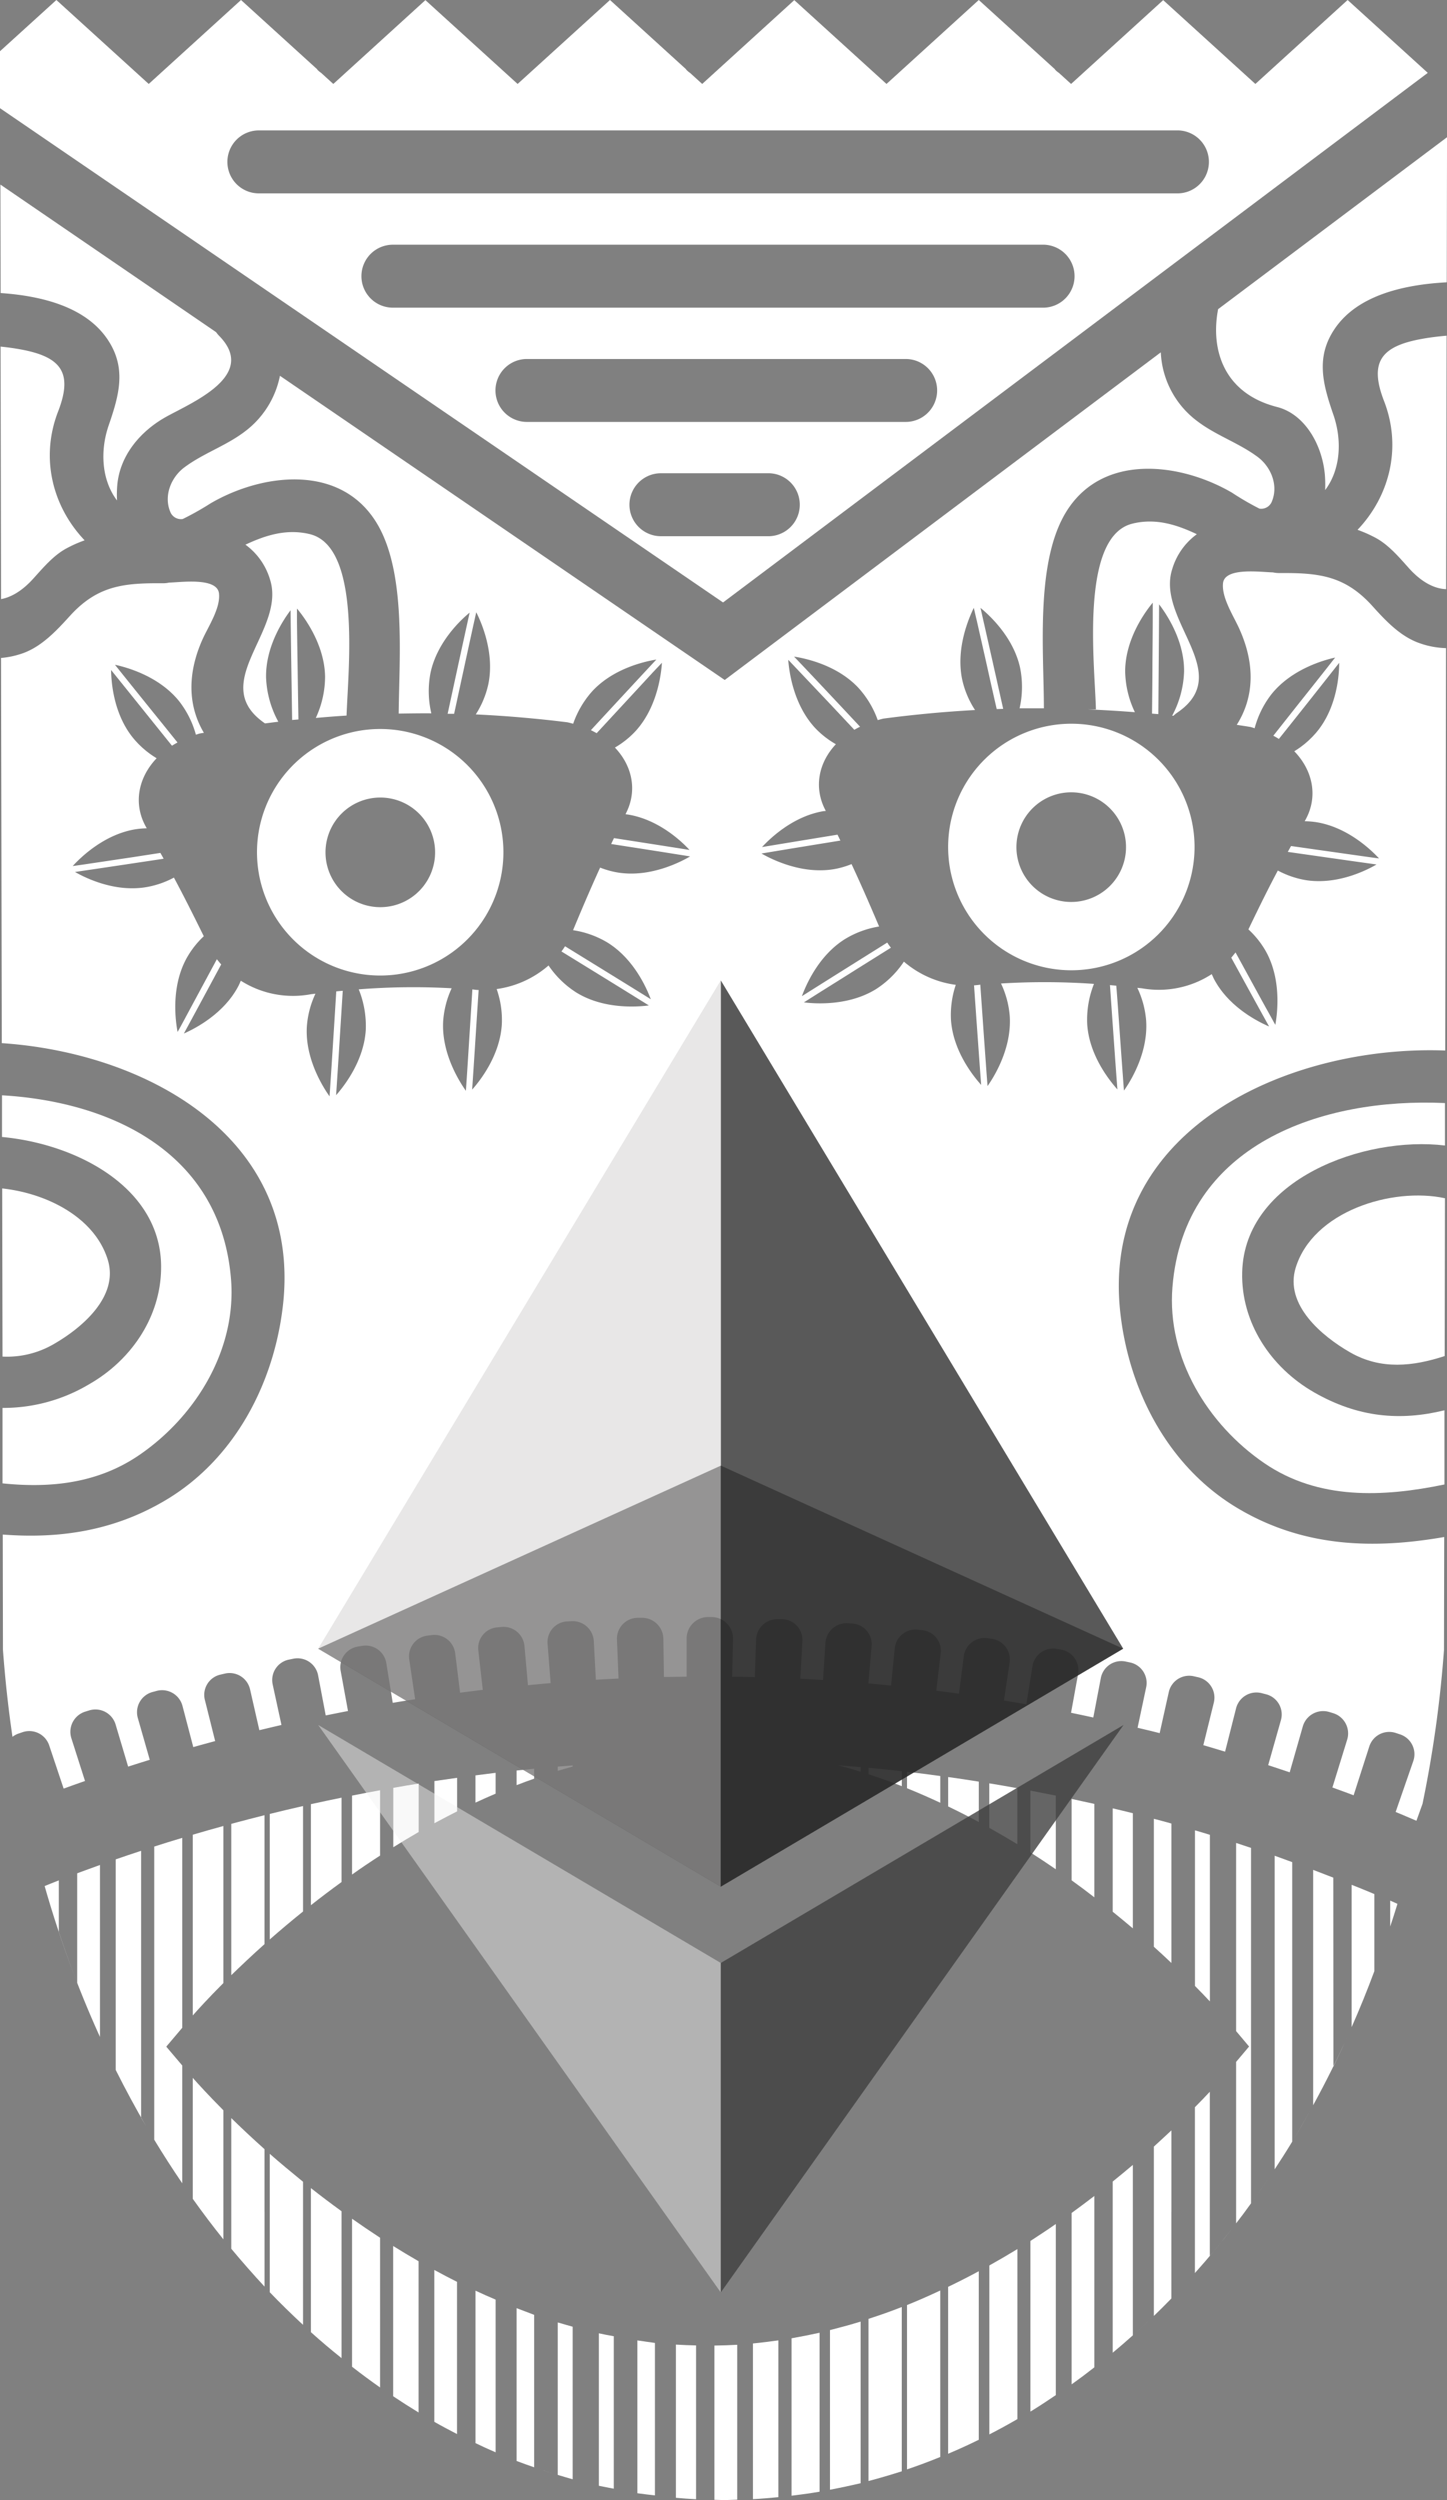 <svg xmlns="http://www.w3.org/2000/svg" xmlns:xlink="http://www.w3.org/1999/xlink" viewBox="0 0 446.28 770.66"><rect x="0" y="0" width="446.28" height="770.66" fill="#808080" stroke="none"/><defs><style>.cls-1{fill:none;}.cls-2{fill:#fff;}.cls-3{opacity:0.6;}.cls-4{clip-path:url(#clip-path);}.cls-5{fill:#010101;}.cls-6{opacity:0.45;}.cls-7{clip-path:url(#clip-path-2);}.cls-8{fill:#cccaca;}.cls-9{opacity:0.8;}.cls-10{clip-path:url(#clip-path-3);}.cls-11{fill:#303030;}.cls-12{clip-path:url(#clip-path-4);}.cls-13{fill:#f2f2f2;}.cls-14{clip-path:url(#clip-path-5);}.cls-15{fill:#3f3f3f;}</style><clipPath id="clip-path" transform="translate(-171.87 -14.21)"><rect class="cls-1" x="270.04" y="465.96" width="248.25" height="129.81"/></clipPath><clipPath id="clip-path-2" transform="translate(-171.87 -14.21)"><rect class="cls-1" x="270.04" y="316.44" width="124.15" height="279.33"/></clipPath><clipPath id="clip-path-3" transform="translate(-171.87 -14.21)"><rect class="cls-1" x="394.19" y="316.44" width="124.15" height="279.33"/></clipPath><clipPath id="clip-path-4" transform="translate(-171.87 -14.21)"><rect class="cls-1" x="270.04" y="545.94" width="124.15" height="174.9"/></clipPath><clipPath id="clip-path-5" transform="translate(-171.87 -14.21)"><rect class="cls-1" x="394.19" y="545.94" width="124.2" height="174.9"/></clipPath></defs><title>logo</title><g id="objects"><path class="cls-2" d="M565.72,139.66c8.67,2.21,14,11.8,14.77,21a38,38,0,0,1,.08,4.62c4.81-6.39,5.23-15.39,2.56-23.16-3.27-9.48-5.61-17.87.52-26.75,7.06-10.19,21.19-13.42,34.42-14.14l.09-44.72-70.6,53C545.17,121.9,549.23,135.45,565.72,139.66Z" transform="translate(-171.87 -14.21)"/><path class="cls-2" d="M612.22,36.67,587.5,14.21,559.05,40.09,530.62,14.25,502.21,40.09l-3.74-3.4a6.46,6.46,0,0,1-1.18-1c-.06-.07-.1-.16-.17-.23L473.74,14.21,445.28,40.09,416.84,14.25l-28.4,25.84-3.74-3.4a6.08,6.08,0,0,1-1.17-1c-.07-.07-.11-.16-.17-.23L360,14.21,331.51,40.09,303.07,14.25l-28.4,25.84-3.74-3.4a6.46,6.46,0,0,1-1.18-1c-.06-.07-.1-.16-.17-.23L246.2,14.21,217.74,40.09,189.26,14.21,171.87,30l0,17.56,223,152.36ZM242,64.12a9.7,9.7,0,0,1,9.7-9.71H535.32a9.71,9.71,0,0,1,0,19.41H251.7A9.7,9.7,0,0,1,242,64.12Zm41.34,35.23a9.7,9.7,0,0,1,9.7-9.71H493.26a9.71,9.71,0,1,1,0,19.41H293A9.7,9.7,0,0,1,283.34,99.35Zm41.34,35.22a9.7,9.7,0,0,1,9.7-9.7H451.2a9.7,9.7,0,1,1,0,19.4H334.38A9.7,9.7,0,0,1,324.68,134.57ZM366,169.79a9.71,9.71,0,0,1,9.71-9.7h33.43a9.71,9.71,0,0,1,0,19.41H375.72A9.71,9.71,0,0,1,366,169.79Z" transform="translate(-171.87 -14.21)"/><path class="cls-2" d="M192.14,183.38a38.81,38.81,0,0,1,5.83-2.61c-9.87-10.36-13.76-25.35-8.17-39.74,4.65-12,.87-16.85-11.61-19.12-2-.37-4.09-.65-6.14-.86l.15,77.84c3.29-.61,6.64-2.69,9.83-6.2C185,189.42,188.21,185.56,192.14,183.38Z" transform="translate(-171.87 -14.21)"/><path class="cls-2" d="M533.41,189.62A20.53,20.53,0,0,1,541,178.88c-6.23-2.94-12.65-5-19.77-3.28-16.4,3.87-11.7,43.37-11.36,57.28h-2.49q7.26.3,14.51.87a30.16,30.16,0,0,1-3-12.76c.1-10,6.28-18.32,8.51-21,0,1.13,0,2.52,0,4.15,0,4.06-.06,9.42-.1,14.76,0,5.65-.09,11.24-.12,15.29l1.94.15c.07-9.15.21-26.56.23-33.84,2.4,3.14,7.8,11.23,7.71,20.69a30.76,30.76,0,0,1-3.68,13.65l.42,0a7.89,7.89,0,0,1,1.07-.89C553,221.66,528.32,205.42,533.41,189.62Z" transform="translate(-171.87 -14.21)"/><path class="cls-2" d="M253.61,237.21c1.37-.18,2.74-.36,4.1-.52a30.8,30.8,0,0,1-3.78-13.63c-.17-9.46,5.17-17.59,7.56-20.74.06,7.27.34,24.69.48,33.84.64-.07,1.29-.11,1.94-.17-.07-4.05-.16-9.64-.24-15.29-.08-5.34-.16-10.7-.21-14.76,0-1.63,0-3,0-4.14,2.24,2.66,8.49,11,8.67,20.94a30.34,30.34,0,0,1-2.86,12.78c3.16-.28,6.31-.53,9.48-.73.56-14.93,4.5-52.2-11.41-55.95-7.11-1.68-13.53.34-19.77,3.27a20.47,20.47,0,0,1,7.58,10.74C260.2,208.65,235.58,224.88,253.61,237.21Z" transform="translate(-171.87 -14.21)"/><path class="cls-2" d="M204.87,118.58c6.13,8.87,3.8,17.26.52,26.75-2.67,7.76-2.25,16.77,2.57,23.15a35.83,35.83,0,0,1,.07-4.61c.76-9.17,7-16.57,14.77-21,7.95-4.49,28.7-12.75,16.72-25.07a9.62,9.62,0,0,1-1-1.2L172,71.11l.07,33.43C184.78,105.42,198.09,108.78,204.87,118.58Z" transform="translate(-171.87 -14.21)"/><path class="cls-2" d="M205.11,402.55c-4-13-18.61-20.47-32.56-22l.1,51.84a28.7,28.7,0,0,0,15.66-3.78C196.85,423.75,208.64,414,205.11,402.55Z" transform="translate(-171.87 -14.21)"/><path class="cls-2" d="M598.72,137.8c5.59,14.39,1.7,29.37-8.16,39.73a40.81,40.81,0,0,1,5.83,2.61c3.92,2.19,7.13,6,10.1,9.31,3.7,4.08,7.61,6.23,11.39,6.38l.15-78.14c-2.57.23-5.14.52-7.7,1C597.85,120.94,594.08,125.81,598.72,137.8Z" transform="translate(-171.87 -14.21)"/><path class="cls-2" d="M533.47,411c-1.76,21.76,10.91,42.35,28.37,54.26,16.65,11.36,36.51,10.48,55.52,6.55l0-22.87c-13.67,3.35-26.63,2.24-40.2-5.53-13.37-7.66-22.55-21.49-22.18-37,.68-28.74,37.72-42.11,62.54-39.09l0-13.09C579.58,352.47,537,366.9,533.47,411Z" transform="translate(-171.87 -14.21)"/><path class="cls-2" d="M571.48,405c-3.53,11.48,8.26,21.2,16.8,26.09,9.61,5.49,19.5,4.27,29.15,1.13l.09-48.65C601.18,380.07,576.83,387.58,571.48,405Z" transform="translate(-171.87 -14.21)"/><path class="cls-2" d="M214.75,462.78c17.46-11.91,30.13-32.5,28.37-54.25-3.15-38.9-36.67-54.69-70.63-56.69l0,12.85c22.88,2.11,48.49,15.37,49.06,39.22.36,15.53-8.82,29.37-22.19,37a51.72,51.72,0,0,1-26.71,7.3l0,23.25C187.4,473,202,471.47,214.75,462.78Z" transform="translate(-171.87 -14.21)"/><path class="cls-2" d="M477,712.55v52.08c2.92-1.49,5.79-3.07,8.65-4.72V707.5Q481.42,710.08,477,712.55Z" transform="translate(-171.87 -14.21)"/><path class="cls-2" d="M509.38,696.05v-4.92c-2.27,1.74-4.59,3.49-7,5.23V749.2q3.56-2.54,7-5.24V696.05Z" transform="translate(-171.87 -14.21)"/><path class="cls-2" d="M489.67,705v52.6c2.64-1.61,5.24-3.34,7.83-5.08V699.77C495,701.52,492.35,703.25,489.67,705Z" transform="translate(-171.87 -14.21)"/><path class="cls-2" d="M464.29,719.14v51.45c3.18-1.34,6.34-2.78,9.45-4.31V714.33Q469.12,716.82,464.29,719.14Z" transform="translate(-171.87 -14.21)"/><path class="cls-2" d="M527.72,728.11c-2.11,2-4.24,4-6.4,5.94Q524.56,731.14,527.72,728.11Z" transform="translate(-171.87 -14.21)"/><path class="cls-2" d="M521.26,696.05v-14.5c-2,1.68-4.06,3.4-6.21,5.13v9.37h0v43.4c2.09-1.74,4.17-3.53,6.21-5.36v-38Z" transform="translate(-171.87 -14.21)"/><path class="cls-2" d="M265.33,570.93q-5.25,1.19-10.26,2.43v38.7c3.15-2.77,6.59-5.67,10.26-8.62Z" transform="translate(-171.87 -14.21)"/><path class="cls-2" d="M600.53,608.37c-1.38,4.22-2.87,8.38-4.4,12.5C597.66,616.75,599.15,612.59,600.53,608.37Z" transform="translate(-171.87 -14.21)"/><path class="cls-2" d="M583.08,593c-2.07-.81-4.15-1.61-6.21-2.39v72.55q6-10.95,11.25-22.64c-1.62,3.63-3.29,7.21-5,10.74Z" transform="translate(-171.87 -14.21)"/><path class="cls-2" d="M576.41,664c-1.85,3.35-3.75,6.67-5.71,9.91C572.67,670.63,574.56,667.31,576.41,664Z" transform="translate(-171.87 -14.21)"/><path class="cls-2" d="M588.74,595.21v43.87q3.74-8.46,7-17.24V598.06C593.42,597.08,591.09,596.14,588.74,595.21Z" transform="translate(-171.87 -14.21)"/><path class="cls-2" d="M540.08,715.31q-3.41,3.78-6.93,7.4Q536.67,719.09,540.08,715.31Z" transform="translate(-171.87 -14.21)"/><path class="cls-2" d="M563.7,684.82c-1.73,2.58-3.49,5.14-5.29,7.65Q561.11,688.71,563.7,684.82Z" transform="translate(-171.87 -14.21)"/><path class="cls-2" d="M553.11,582.31v58l4,4.75-4,4.74v46.21h0v3.56q2.34-3,4.6-6.17V583.84C556.18,583.33,554.64,582.8,553.11,582.31Z" transform="translate(-171.87 -14.21)"/><path class="cls-2" d="M533.15,696.05V670.91c-1.69,1.59-3.51,3.26-5.41,5v52.2c1.82-1.75,3.62-3.55,5.4-5.38V696.05Z" transform="translate(-171.87 -14.21)"/><path class="cls-2" d="M545,696.05h0V659c-1.3,1.39-2.83,3-4.6,4.77v32.25h0v18.87q6.11-6.81,11.81-14.16c-2.36,3-4.75,6-7.21,8.9Z" transform="translate(-171.87 -14.21)"/><path class="cls-2" d="M565,586.25v96.66c1.84-2.8,3.66-5.64,5.41-8.53V588.22C568.59,587.57,566.78,586.88,565,586.25Z" transform="translate(-171.87 -14.21)"/><path class="cls-2" d="M451.61,724.75v50.66q5.17-1.75,10.25-3.82V720.27C458.51,721.84,455.1,723.35,451.61,724.75Z" transform="translate(-171.87 -14.21)"/><path class="cls-2" d="M416,735v48.53c2.89-.36,5.78-.75,8.64-1.24v-49Q420.34,734.23,416,735Z" transform="translate(-171.87 -14.21)"/><path class="cls-2" d="M540.42,626.39c1.77,1.78,3.3,3.38,4.6,4.77V579.8c-1.53-.47-3.07-.94-4.6-1.38Z" transform="translate(-171.87 -14.21)"/><path class="cls-2" d="M392.21,737.24v47.54c1,0,1.88.09,2.83.09,1.41,0,2.8-.1,4.2-.13V737C396.91,737.14,394.57,737.21,392.21,737.24Z" transform="translate(-171.87 -14.21)"/><path class="cls-2" d="M533.15,576.32c-1.81-.5-3.61-1-5.41-1.46v39.45c1.9,1.71,3.72,3.38,5.41,5Z" transform="translate(-171.87 -14.21)"/><path class="cls-2" d="M427.85,732.47v49.21c3.17-.6,6.33-1.28,9.45-2V729.85C434.2,730.81,431,731.67,427.85,732.47Z" transform="translate(-171.87 -14.21)"/><path class="cls-2" d="M240.77,577.08c-3.24.89-6.4,1.79-9.45,2.69v55.72c1.58-1.8,4.79-5.34,9.45-10Z" transform="translate(-171.87 -14.21)"/><path class="cls-2" d="M439.73,729v50q5.17-1.37,10.26-3V725.36C446.63,726.68,443.2,727.9,439.73,729Z" transform="translate(-171.87 -14.21)"/><path class="cls-2" d="M404.09,736.59v48c2.62-.14,5.23-.37,7.84-.62V735.64C409.34,736,406.72,736.34,404.09,736.59Z" transform="translate(-171.87 -14.21)"/><path class="cls-2" d="M600.63,608.08c.76-2.31,1.53-4.62,2.24-7l-2.24-1Z" transform="translate(-171.87 -14.21)"/><path class="cls-2" d="M461.87,561.67c-3.44-.46-6.86-.91-10.26-1.3v5.08c3.49,1.4,6.9,2.91,10.26,4.47Z" transform="translate(-171.87 -14.21)"/><path class="cls-2" d="M437.3,558.93c-2.3-.2-4.61-.39-6.9-.56,2.32.62,4.63,1.27,6.9,2Z" transform="translate(-171.87 -14.21)"/><path class="cls-2" d="M485.63,565.43q-4.35-.79-8.65-1.5v13.72q4.42,2.48,8.65,5.05Z" transform="translate(-171.87 -14.21)"/><path class="cls-2" d="M450,560.2c-3.44-.38-6.86-.76-10.26-1.07v2c3.47,1.14,6.9,2.36,10.26,3.68Z" transform="translate(-171.87 -14.21)"/><path class="cls-2" d="M509.38,570.27c-2.35-.54-4.68-1-7-1.53v25.09c2.44,1.75,4.76,3.49,7,5.24Z" transform="translate(-171.87 -14.21)"/><path class="cls-2" d="M497.5,567.71c-2.62-.54-5.22-1-7.83-1.54v19.06c2.68,1.71,5.3,3.45,7.83,5.19Z" transform="translate(-171.87 -14.21)"/><path class="cls-2" d="M521.26,573.14c-2.07-.53-4.14-1-6.21-1.5v31.87c2.15,1.74,4.24,3.46,6.21,5.13Z" transform="translate(-171.87 -14.21)"/><path class="cls-2" d="M473.75,563.41c-3.17-.5-6.32-1-9.45-1.42v9.07c3.21,1.54,6.37,3.15,9.45,4.81Z" transform="translate(-171.87 -14.21)"/><path class="cls-2" d="M348.49,558.41c-1.54.12-3.08.23-4.6.36v1.32c1.52-.47,3.06-.9,4.6-1.33Z" transform="translate(-171.87 -14.21)"/><path class="cls-2" d="M253.45,573.75q-5.26,1.32-10.25,2.67v46.65c3-2.9,6.39-6.13,10.25-9.57Z" transform="translate(-171.87 -14.21)"/><path class="cls-2" d="M301,564c-2.64.43-5.26.86-7.83,1.32v18.31c2.55-1.59,5.15-3.16,7.83-4.7Z" transform="translate(-171.87 -14.21)"/><path class="cls-2" d="M289.09,566.06q-4.38.8-8.64,1.65v24.34c2.79-2,5.66-3.92,8.64-5.85Z" transform="translate(-171.87 -14.21)"/><path class="cls-2" d="M336.61,559.42l-5.41.56v4.51c1.79-.69,3.59-1.37,5.41-2Z" transform="translate(-171.87 -14.21)"/><path class="cls-2" d="M324.73,560.69c-2.1.25-4.15.52-6.22.79v8.4q3.08-1.43,6.22-2.77Z" transform="translate(-171.87 -14.21)"/><path class="cls-2" d="M312.85,562.23c-2.36.33-4.71.66-7,1v13q3.46-1.87,7-3.66Z" transform="translate(-171.87 -14.21)"/><path class="cls-2" d="M277.21,568.35c-3.21.65-6.36,1.33-9.45,2V601.5c3-2.37,6.16-4.76,9.45-7.14Z" transform="translate(-171.87 -14.21)"/><path class="cls-2" d="M553.67,479.17c-21.29-12.62-33.42-35.87-36.22-59.8-6.69-57.32,52.29-83.13,100.16-81.33L617.85,214a26.4,26.4,0,0,1-8.11-1.51c-6-2.07-10.57-7-14.69-11.57-8.5-9.36-16.62-10.15-28.58-10.06a9.35,9.35,0,0,1-2-.21c-3.73-.08-15-1.69-15.41,3.43-.4,4.47,3.26,10,5,13.88,4.93,10.83,4.69,21.09-.75,29.68,1.44.24,2.9.43,4.34.69.4.11.78.25,1.17.37A29.35,29.35,0,0,1,564,228.22c6.23-7.79,16.24-10.56,19.65-11.31l-2.56,3.26c-2.52,3.19-5.85,7.39-9.18,11.57L564.59,241c.58.31,1.15.63,1.7,1,6-7.48,14.69-18.49,18.61-23.47,0,4-.77,13.65-6.67,21a28.06,28.06,0,0,1-7.18,6.26c5.81,6,7.38,14.09,3.42,21.19-.08.13-.14.25-.21.38a25.49,25.49,0,0,1,3.24.24c9.87,1.43,17.33,8.67,19.69,11.23l-4.11-.56-14.61-2.07-8.42-1.2-1,1.81c9.31,1.33,21.58,3.08,27.37,3.88-3.43,2-12.17,6.23-21.53,4.87a28,28,0,0,1-8.91-3c-3,5.62-5.68,11.07-9.08,18.14a27.93,27.93,0,0,1,5.48,6.93c4.78,8.76,3.45,19.07,2.82,22.5l-2-3.63c-2-3.55-4.54-8.25-7.11-12.93l-3.16-5.77c-.43.55-.86,1.1-1.32,1.62,4.22,7.71,9.16,16.7,11.67,21.21-3.64-1.57-12.29-6-16.82-14.31-.33-.6-.59-1.22-.87-1.83A29.9,29.9,0,0,1,524,318.85l-1.36-.14a28.79,28.79,0,0,1,2.72,10.07c.68,10-4.84,18.77-6.84,21.61-.09-1.11-.2-2.51-.31-4.14-.3-4-.69-9.39-1.06-14.72-.35-4.88-.68-9.65-1-13.48l-1.95-.18c.66,9.44,1.77,25.32,2.3,32.17-2.66-3-8.66-10.59-9.31-20a29.85,29.85,0,0,1,2.08-12.54,216.56,216.56,0,0,0-28.67-.12,28.61,28.61,0,0,1,2.69,10c.67,10-4.84,18.77-6.84,21.61-.09-1.12-.2-2.51-.32-4.13-.29-4.05-.68-9.4-1.05-14.73-.31-4.4-.62-8.76-.87-12.39-.64.1-1.28.16-1.93.21.67,9.54,1.7,24.18,2.2,30.69-2.65-2.94-8.66-10.59-9.31-20a29.13,29.13,0,0,1,1.48-10.85,30.72,30.72,0,0,1-16-7.15,29.41,29.41,0,0,1-8.55,8.44c-8.47,5.28-18.83,4.55-22.29,4.12l3.5-2.22c3.43-2.17,8-5,12.5-7.85l10.83-6.78c-.4-.52-.77-1-1.12-1.59-8.1,5.07-20.75,13-26.33,16.53,1.36-3.72,5.28-12.62,13.31-17.62A29.19,29.19,0,0,1,443,299.81c-3.24-7.64-5.77-13.39-8.5-19.24a26.07,26.07,0,0,1-5.64,1.6c-9.85,1.57-19.12-3.12-22.14-4.86l4.1-.68c4-.67,9.29-1.53,14.56-2.39l5.68-.92-.89-1.82c-8.55,1.39-18.31,3-23.28,3.82,2.7-2.91,9.77-9.59,19.1-11.09.19,0,.38,0,.56-.05-.09-.2-.17-.36-.28-.56-3.42-6.86-1.89-14.38,3.4-20a27.67,27.67,0,0,1-6.34-4.94c-6.81-7.29-8.11-17.6-8.35-21.08l2.85,3L428,231.33l7.36,7.84c.56-.33,1.15-.64,1.77-.94-6.55-7-16-17.07-20.36-21.62,3.91.61,13.4,2.74,19.86,9.64a29.49,29.49,0,0,1,5.95,9.94c.59-.16,1.16-.34,1.77-.47q14.06-1.86,28.24-2.64a28.22,28.22,0,0,1-3.9-9.1c-2.17-9.74,2-19.28,3.52-22.4.25,1.1.56,2.46.93,4,.9,4,2.08,9.18,3.25,14.4,1,4.59,2.05,9.13,2.88,12.81l2-.07c-2.07-9.27-5.49-24.51-7-31.13,3.06,2.51,10.15,9.17,12.2,18.4a30,30,0,0,1-.14,12.56c2.5,0,5,0,7.49,0,0-17.65-2.7-45.24,7-60.75,11.3-18.06,35.27-14.89,51-5.73A87.34,87.34,0,0,0,560.3,171a3.52,3.52,0,0,0,3.85-2.24c2.07-5-.33-10.67-4.37-13.68-5.79-4.32-12.81-6.61-18.59-11a28,28,0,0,1-11.31-21.26l-134.49,101L258.21,130.05a28.34,28.34,0,0,1-10.88,17.22c-5.78,4.39-12.8,6.68-18.58,11-4.05,3-6.45,8.66-4.38,13.68a3.55,3.55,0,0,0,3.86,2.25,88.35,88.35,0,0,0,8.6-4.84c15.72-9.16,39.68-12.34,51,5.72,9.4,15,7.17,41.43,7,59.1,3.36-.05,6.71-.11,10.07-.08a29.76,29.76,0,0,1-.24-12.55c2-9.25,9-16,12.06-18.5-1.48,6.63-4.78,21.9-6.79,31.19l2,0c.8-3.68,1.78-8.24,2.78-12.84,1.13-5.22,2.27-10.45,3.14-14.42.35-1.58.66-2.95.9-4.05,1.58,3.11,5.78,12.61,3.69,22.37a28.48,28.48,0,0,1-3.83,9.13q14.16.68,28.25,2.43c.62.13,1.19.3,1.78.45a29.57,29.57,0,0,1,5.87-10c6.41-6.95,15.89-9.15,19.79-9.79-4.29,4.59-13.7,14.75-20.19,21.77.61.3,1.2.6,1.78.93l7.3-7.89c3.63-3.92,7.27-7.85,10-10.82l2.83-3c-.22,3.48-1.44,13.8-8.2,21.14a27.51,27.51,0,0,1-6.3,5c5.33,5.6,6.92,13.11,3.54,20-.09.2-.17.37-.27.56l.56.06c9.35,1.43,16.47,8,19.18,10.94-5-.8-14.75-2.32-23.3-3.65l-.87,1.82,5.68.88c5.28.82,10.57,1.65,14.58,2.29l4.1.65c-3,1.76-12.24,6.52-22.11,5a26.58,26.58,0,0,1-5.65-1.55c-2.67,5.86-5.16,11.63-8.35,19.3a28.94,28.94,0,0,1,10.54,3.76c8.06,4.94,12.05,13.81,13.44,17.52-5.6-3.49-18.31-11.32-26.45-16.33-.35.55-.72,1.08-1.11,1.6l10.88,6.69c4.54,2.8,9.11,5.62,12.55,7.76l3.53,2.19c-3.46.46-13.82,1.26-22.32-3.95a29.38,29.38,0,0,1-8.62-8.37,30.71,30.71,0,0,1-16,7.27A28.76,28.76,0,0,1,326.64,330c-.57,9.44-6.52,17.13-9.15,20.09.45-6.51,1.37-21.16,2-30.71-.65,0-1.29-.1-1.93-.19-.23,3.64-.5,8-.78,12.4-.34,5.33-.67,10.68-.94,14.73-.11,1.62-.2,3-.28,4.14-2-2.83-7.61-11.6-7-21.56a28.74,28.74,0,0,1,2.61-10.05,214.86,214.86,0,0,0-28.66.33,30.06,30.06,0,0,1,2.17,12.53c-.58,9.44-6.53,17.13-9.15,20.1.47-6.86,1.46-22.75,2.05-32.19l-2,.19c-.24,3.83-.53,8.61-.84,13.49-.34,5.33-.68,10.69-.95,14.73-.11,1.62-.2,3-.28,4.14-2-2.83-7.61-11.6-7-21.56a28.71,28.71,0,0,1,2.65-10.09l-1.37.16a30,30,0,0,1-21.65-4.16c-.27.62-.52,1.24-.85,1.84-4.46,8.34-13.09,12.84-16.71,14.44,2.47-4.53,7.34-13.56,11.51-21.3-.46-.52-.91-1.06-1.33-1.61l-3.12,5.79c-2.53,4.7-5.08,9.42-7,13-.77,1.43-1.44,2.66-2,3.64-.65-3.42-2.06-13.71,2.66-22.51a27.72,27.72,0,0,1,5.42-7c-3.45-7-6.21-12.48-9.21-18.08a27.82,27.82,0,0,1-8.89,3C207.25,289.18,198.49,285,195,283c5.78-.84,18.05-2.68,27.34-4.08l-1-1.8L213,278.41l-14.6,2.18-4.11.59c2.35-2.58,9.74-9.88,19.61-11.38a25.55,25.55,0,0,1,3.24-.26l-.22-.38c-4-7.07-2.5-15.18,3.26-21.22a28.11,28.11,0,0,1-7.22-6.2c-6-7.35-6.77-17-6.83-21,4,4.95,12.78,15.89,18.78,23.34.55-.35,1.12-.67,1.7-1-2.21-2.74-4.82-6-7.44-9.22-3.35-4.15-6.71-8.33-9.25-11.49l-2.59-3.24c3.41.72,13.45,3.41,19.73,11.16a29.31,29.31,0,0,1,5.23,10.4c.39-.12.76-.26,1.16-.37l1.3-.22c-5-8.44-5.12-18.43-.33-29,1.78-3.9,5.43-9.41,5-13.87-.45-5.13-11.67-3.52-15.41-3.43a8.68,8.68,0,0,1-2,.2c-12-.09-20.08.71-28.58,10.07-4.12,4.53-8.72,9.5-14.69,11.57a27.17,27.17,0,0,1-6.55,1.39l.23,118.73c44.72,3,92.76,29.09,86.68,81.12-2.8,23.93-14.93,47.19-36.22,59.81-16.14,9.57-33,11.87-50.16,10.55l.06,35.52q1,13.62,2.94,26.84a6.35,6.35,0,0,1,1.83-1l1.17-.4a6.47,6.47,0,0,1,8.31,4l4.47,13.36c2.11-.77,4.3-1.55,6.59-2.35L193.87,550a6.51,6.51,0,0,1,4.3-8.17l1.18-.37a6.5,6.5,0,0,1,8.17,4.32l3.87,13q3.26-1.05,6.67-2.1l-3.69-12.91a6.46,6.46,0,0,1,4.58-8l1.19-.32a6.51,6.51,0,0,1,8,4.57l3.34,12.74c2.22-.62,4.46-1.24,6.75-1.85l-3.18-12.71a6.4,6.4,0,0,1,4.84-7.79l1.2-.28A6.47,6.47,0,0,1,249,535l2.86,12.55q3.36-.81,6.82-1.61l-2.72-12.53a6.42,6.42,0,0,1,5.09-7.63l1.21-.25a6.47,6.47,0,0,1,7.7,5L272.33,543q3.39-.69,6.87-1.36l-2.27-12.4a6.44,6.44,0,0,1,5.34-7.47l1.22-.2A6.45,6.45,0,0,1,291,526.8l2,12.32c2.28-.39,4.58-.75,6.91-1.11l-1.83-12.32a6.43,6.43,0,0,1,5.6-7.28l1.22-.16a6.46,6.46,0,0,1,7.35,5.54L313.77,536c2.3-.3,4.61-.6,7-.88l-1.39-12.26a6.39,6.39,0,0,1,5.85-7l1.23-.12a6.49,6.49,0,0,1,7.16,5.81l1.08,12.13c2.32-.22,4.63-.44,7-.64l-.95-12.16a6.37,6.37,0,0,1,6.1-6.86l1.24-.07A6.51,6.51,0,0,1,355,520l.64,12c2.32-.13,4.65-.26,7-.37l-.49-12a6.45,6.45,0,0,1,6.35-6.72h1.24a6.57,6.57,0,0,1,6.72,6.39l.18,11.84c2.31,0,4.66-.06,7-.09l0-11.83a6.6,6.6,0,0,1,6.61-6.54h1.23a6.6,6.6,0,0,1,6.46,6.68l-.26,11.71c2.33,0,4.66.06,7,.12l.38-11.61a6.54,6.54,0,0,1,6.81-6.25l1.24,0a6.38,6.38,0,0,1,6.23,6.76l-.64,11.59c2.32.12,4.66.26,7,.41l.76-11.5a6.49,6.49,0,0,1,7-6l1.23.08a6.4,6.4,0,0,1,6,6.91l-1,11.55c2.31.2,4.64.43,7,.66l1.13-11.48a6.45,6.45,0,0,1,7.18-5.74l1.23.13a6.42,6.42,0,0,1,5.78,7.12l-1.38,11.55q3.48.44,7,.92l1.5-11.59a6.44,6.44,0,0,1,7.35-5.5l1.23.17a6.45,6.45,0,0,1,5.55,7.32l-1.75,11.71q3.45.57,6.91,1.18l1.89-11.82a6.44,6.44,0,0,1,7.52-5.27l1.22.21a6.46,6.46,0,0,1,5.33,7.48l-2.18,12q3.42.71,6.86,1.46l2.33-12.19a6.44,6.44,0,0,1,7.67-5.06l1.2.25a6.45,6.45,0,0,1,5.12,7.63l-2.66,12.53c2.27.55,4.54,1.07,6.81,1.66l2.82-12.68a6.44,6.44,0,0,1,7.81-4.83l1.2.27a6.44,6.44,0,0,1,4.89,7.77L543,552.17c2.23.64,4.47,1.33,6.71,2l3.39-13.38a6.48,6.48,0,0,1,8-4.63l1.2.31a6.41,6.41,0,0,1,4.64,7.94L563,558.33c2.2.73,4.42,1.46,6.63,2.21l4.06-14.19a6.53,6.53,0,0,1,8.11-4.42l1.19.36a6.52,6.52,0,0,1,4.39,8.12l-4.57,14.8c2.18.8,4.36,1.57,6.54,2.41l4.85-15.1a6.46,6.46,0,0,1,8.24-4.09l1.17.39a6.44,6.44,0,0,1,4.15,8.23l-5.45,15.71c2.13.87,4.27,1.8,6.41,2.71l1.88-5.22a365.21,365.21,0,0,0,6.62-47.43l.07-34.82C595.6,491.77,574,491.25,553.67,479.17Z" transform="translate(-171.87 -14.21)"/><path class="cls-2" d="M368.45,735.65v47.11c1.8.27,3.61.45,5.41.67v-47C372.05,736.19,370.25,735.91,368.45,735.65Z" transform="translate(-171.87 -14.21)"/><path class="cls-2" d="M215.39,584.73q-4.08,1.34-7.84,2.64v64.89q4.51,9,9.52,17.61c-.56-1-1.13-1.89-1.68-2.85Z" transform="translate(-171.87 -14.21)"/><path class="cls-2" d="M240.77,696.05V664.72c-4.66-4.68-7.87-8.22-9.45-10V692c3.05,4.28,6.2,8.46,9.45,12.5v-8.43Z" transform="translate(-171.87 -14.21)"/><path class="cls-2" d="M223.15,645.1l4.93-5.82V580.74c-3,.89-5.86,1.79-8.64,2.68v90.37q4.17,6.88,8.64,13.43V650.91Z" transform="translate(-171.87 -14.21)"/><path class="cls-2" d="M195.68,591.67v33.78q-3-7.76-5.67-15.77V593.85q-2.3.9-4.37,1.75a333.65,333.65,0,0,0,17.06,46.5v-53C200.25,590,197.89,590.83,195.68,591.67Z" transform="translate(-171.87 -14.21)"/><path class="cls-2" d="M280.45,698.14v45.63q4.26,3.32,8.64,6.39V704C286.11,702.06,283.24,700.11,280.45,698.14Z" transform="translate(-171.87 -14.21)"/><path class="cls-2" d="M343,776.87c-1.87-.59-3.73-1.19-5.58-1.83Q340.17,776,343,776.87Z" transform="translate(-171.87 -14.21)"/><path class="cls-2" d="M343.89,730.11v47c1.53.46,3.06.92,4.6,1.35V731.43C347,731,345.41,730.58,343.89,730.11Z" transform="translate(-171.87 -14.21)"/><path class="cls-2" d="M356.57,733.46v47c1.52.34,3.07.6,4.6.9v-47C359.63,734.11,358.1,733.8,356.57,733.46Z" transform="translate(-171.87 -14.21)"/><path class="cls-2" d="M253.45,696.05V676.7c-3.86-3.45-7.29-6.68-10.25-9.58v28.93h0V707.4q5,6,10.26,11.67v-23Z" transform="translate(-171.87 -14.21)"/><path class="cls-2" d="M277.21,695.84c-3.29-2.39-6.46-4.78-9.45-7.14v44.41c3.09,2.79,6.25,5.45,9.45,8V695.84Z" transform="translate(-171.87 -14.21)"/><path class="cls-2" d="M265.33,694.84v-8.09c-3.67-3-7.11-5.84-10.26-8.61v17.91h0V720.8c3.34,3.49,6.77,6.82,10.26,10.06v-36Z" transform="translate(-171.87 -14.21)"/><path class="cls-2" d="M380.33,736.94v47.23c2.07.18,4.14.34,6.22.44V737.2C384.47,737.15,382.39,737.08,380.33,736.94Z" transform="translate(-171.87 -14.21)"/><path class="cls-2" d="M318.52,720.32v47c2.06,1,4.12,1.92,6.21,2.83V723.08Q321.58,721.75,318.52,720.32Z" transform="translate(-171.87 -14.21)"/><path class="cls-2" d="M293.13,706.55v46.32q3.89,2.6,7.84,5V711.25C298.29,709.71,295.69,708.14,293.13,706.55Z" transform="translate(-171.87 -14.21)"/><path class="cls-2" d="M331.2,725.71v47.11c1.79.69,3.6,1.31,5.41,1.95v-47C334.79,727.08,333,726.4,331.2,725.71Z" transform="translate(-171.87 -14.21)"/><path class="cls-2" d="M305.82,713.93v46.82c2.32,1.32,4.67,2.56,7,3.77V717.6Q309.27,715.82,305.82,713.93Z" transform="translate(-171.87 -14.21)"/><path class="cls-2" d="M251.15,278.11A38,38,0,1,0,288,238.94,38,38,0,0,0,251.15,278.11Zm37.51-18.05a16.9,16.9,0,1,1-16.39,17.41A16.9,16.9,0,0,1,288.66,260.06Z" transform="translate(-171.87 -14.21)"/><path class="cls-2" d="M503.12,237.31a38,38,0,1,0,37.16,38.89A38,38,0,0,0,503.12,237.31Zm-1.25,54.93a16.9,16.9,0,1,1,17.28-16.52A16.9,16.9,0,0,1,501.87,292.24Z" transform="translate(-171.87 -14.21)"/><g class="cls-3"><g class="cls-4"><path class="cls-5" d="M394.19,466,270,522.42l124.15,73.35,124.1-73.35Z" transform="translate(-171.87 -14.21)"/></g></g><g class="cls-6"><g class="cls-7"><path class="cls-8" d="M270,522.42l124.15,73.35V316.44Z" transform="translate(-171.87 -14.21)"/></g></g><g class="cls-9"><g class="cls-10"><path class="cls-11" d="M394.19,316.44V595.77l124.1-73.35Z" transform="translate(-171.87 -14.21)"/></g></g><g class="cls-6"><g class="cls-12"><path class="cls-13" d="M270,545.94l124.15,174.9V619.29Z" transform="translate(-171.87 -14.21)"/></g></g><g class="cls-9"><g class="cls-14"><path class="cls-15" d="M394.19,619.29V720.84l124.2-174.9Z" transform="translate(-171.87 -14.21)"/></g></g></g></svg>